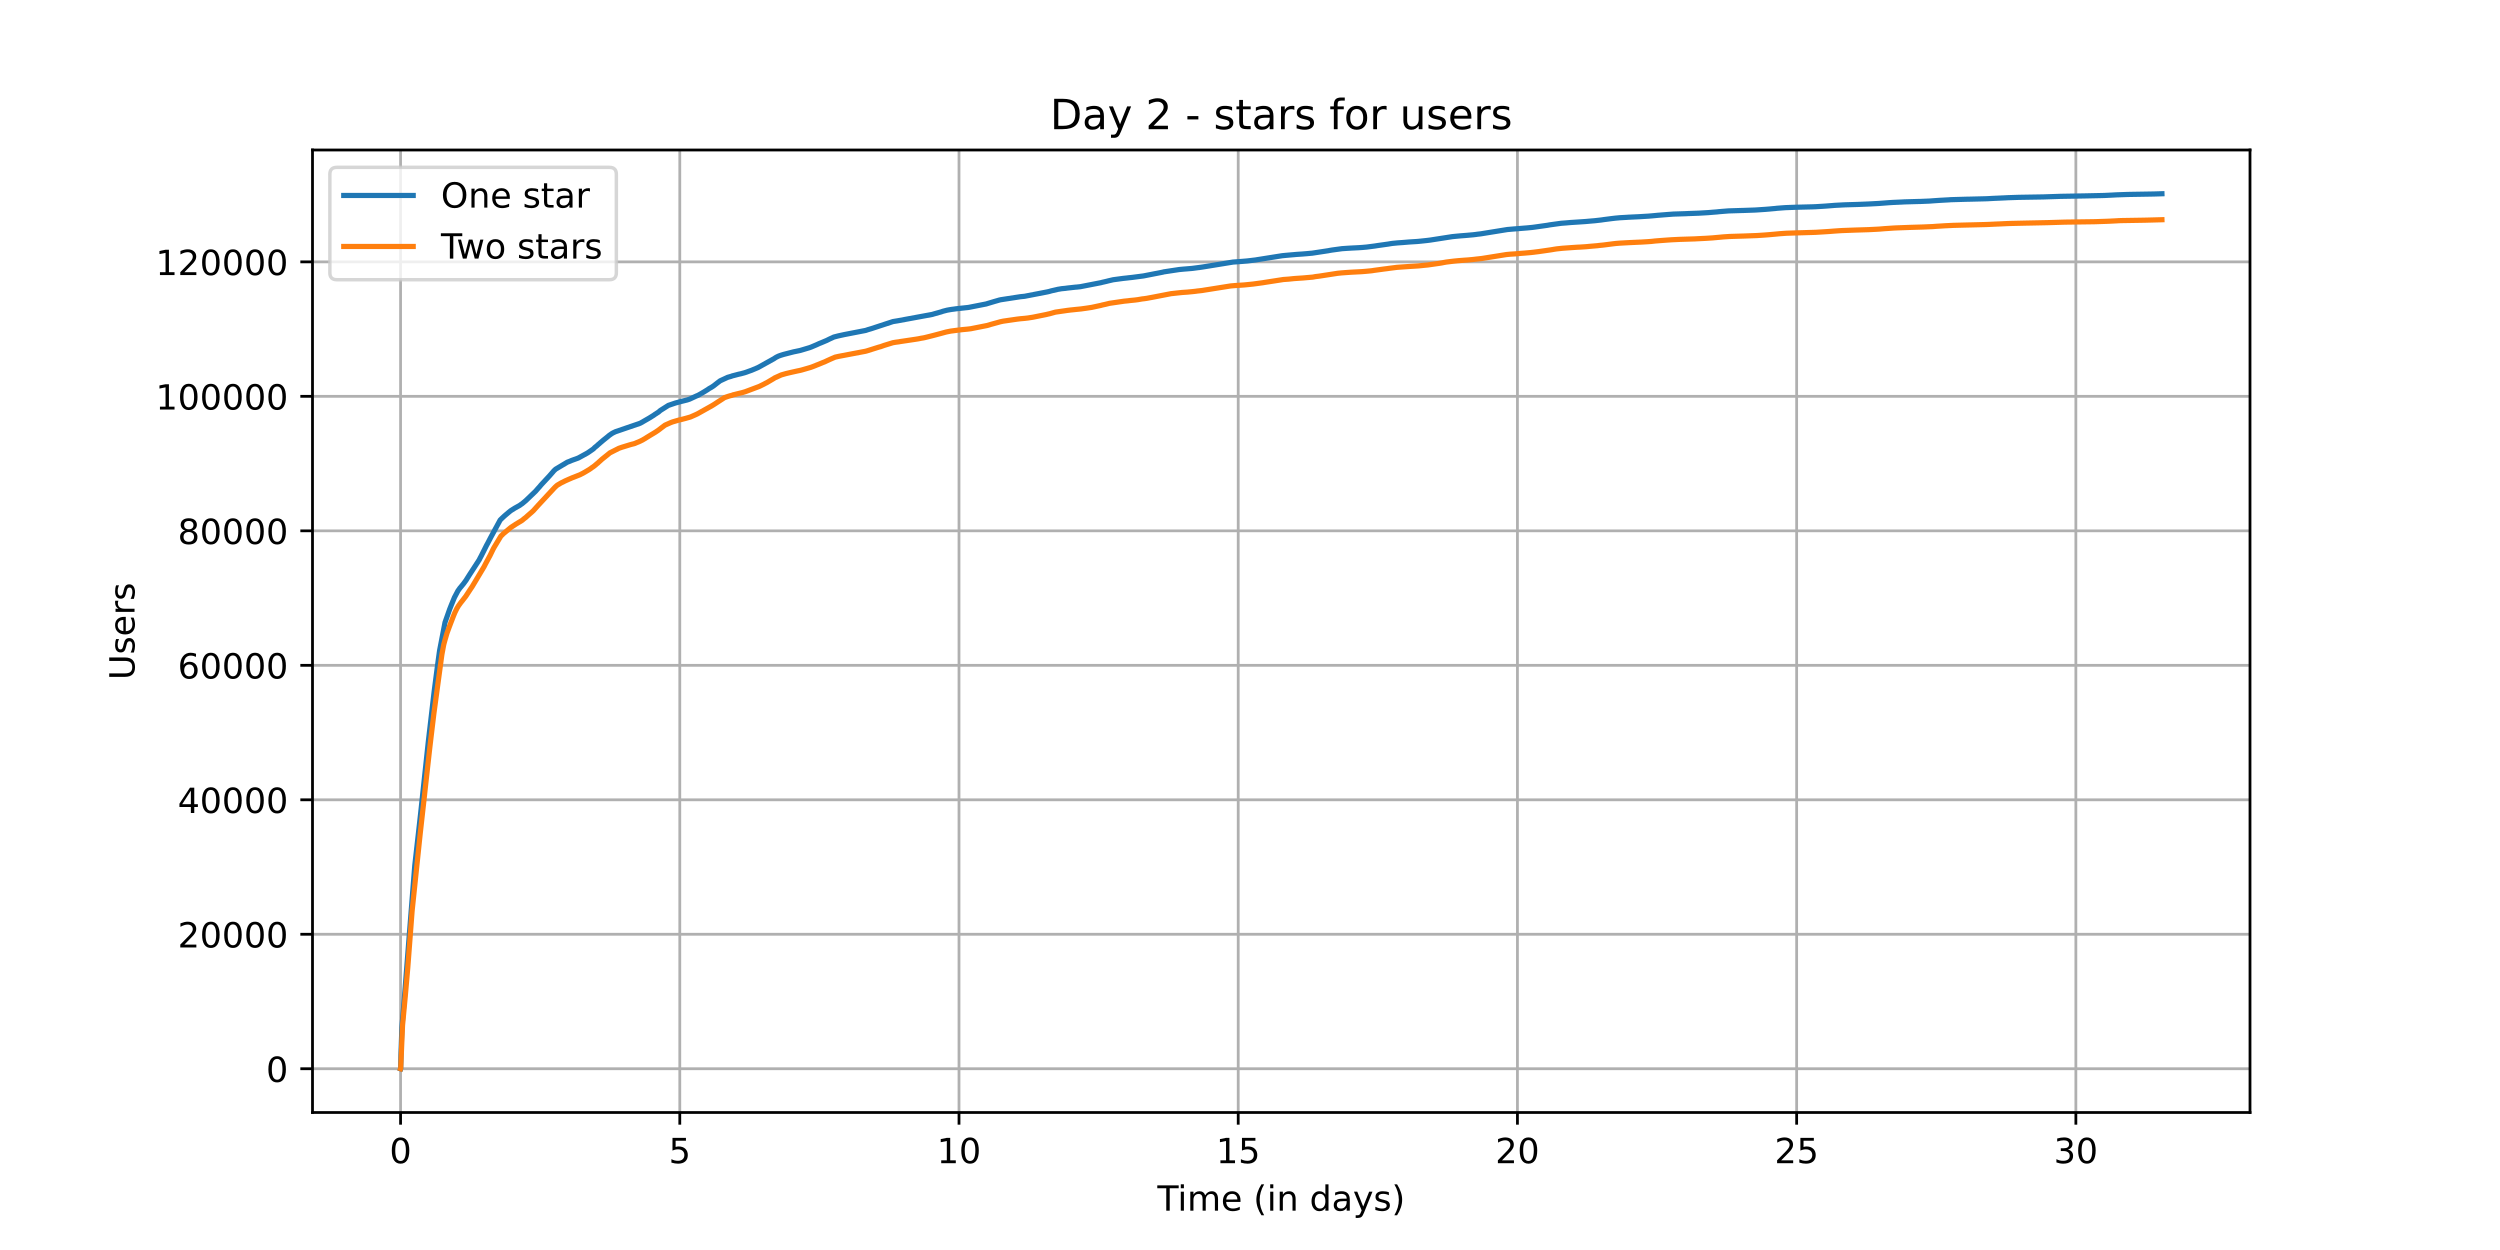 <?xml version="1.0" encoding="utf-8" standalone="no"?>
<!DOCTYPE svg PUBLIC "-//W3C//DTD SVG 1.1//EN"
  "http://www.w3.org/Graphics/SVG/1.1/DTD/svg11.dtd">
<!-- Created with matplotlib (https://matplotlib.org/) -->
<svg height="360pt" version="1.1" viewBox="0 0 720 360" width="720pt" xmlns="http://www.w3.org/2000/svg" xmlns:xlink="http://www.w3.org/1999/xlink">
 <defs>
  <style type="text/css">*{stroke-linecap:butt;stroke-linejoin:round;}</style>
 </defs>
 <g id="figure_1">
  <g id="patch_1">
   <path d="M 0 360 
L 720 360 
L 720 0 
L 0 0 
z
" style="fill:#ffffff;"/>
  </g>
  <g id="axes_1">
   <g id="patch_2">
    <path d="M 90 320.4 
L 648 320.4 
L 648 43.2 
L 90 43.2 
z
" style="fill:#ffffff;"/>
   </g>
   <g id="matplotlib.axis_1">
    <g id="xtick_1">
     <g id="line2d_1">
      <path clip-path="url(#p80d14de883)" d="M 115.364 320.4 
L 115.364 43.2 
" style="fill:none;stroke:#b0b0b0;stroke-linecap:square;stroke-width:0.8;"/>
     </g>
     <g id="line2d_2">
      <defs>
       <path d="M 0 0 
L 0 3.5 
" id="m024d000e7d" style="stroke:#000000;stroke-width:0.8;"/>
      </defs>
      <g>
       <use style="stroke:#000000;stroke-width:0.8;" x="115.364" xlink:href="#m024d000e7d" y="320.4"/>
      </g>
     </g>
     <g id="text_1">
      <!-- 0 -->
      <g transform="translate(112.182 334.998)scale(0.1 -0.1)">
       <defs>
        <path d="M 31.781 66.406 
Q 24.172 66.406 20.328 58.906 
Q 16.5 51.422 16.5 36.375 
Q 16.5 21.391 20.328 13.891 
Q 24.172 6.391 31.781 6.391 
Q 39.453 6.391 43.281 13.891 
Q 47.125 21.391 47.125 36.375 
Q 47.125 51.422 43.281 58.906 
Q 39.453 66.406 31.781 66.406 
z
M 31.781 74.219 
Q 44.047 74.219 50.516 64.516 
Q 56.984 54.828 56.984 36.375 
Q 56.984 17.969 50.516 8.266 
Q 44.047 -1.422 31.781 -1.422 
Q 19.531 -1.422 13.062 8.266 
Q 6.594 17.969 6.594 36.375 
Q 6.594 54.828 13.062 64.516 
Q 19.531 74.219 31.781 74.219 
z
" id="DejaVuSans-48"/>
       </defs>
       <use xlink:href="#DejaVuSans-48"/>
      </g>
     </g>
    </g>
    <g id="xtick_2">
     <g id="line2d_3">
      <path clip-path="url(#p80d14de883)" d="M 195.778 320.4 
L 195.778 43.2 
" style="fill:none;stroke:#b0b0b0;stroke-linecap:square;stroke-width:0.8;"/>
     </g>
     <g id="line2d_4">
      <g>
       <use style="stroke:#000000;stroke-width:0.8;" x="195.778" xlink:href="#m024d000e7d" y="320.4"/>
      </g>
     </g>
     <g id="text_2">
      <!-- 5 -->
      <g transform="translate(192.597 334.998)scale(0.1 -0.1)">
       <defs>
        <path d="M 10.797 72.906 
L 49.516 72.906 
L 49.516 64.594 
L 19.828 64.594 
L 19.828 46.734 
Q 21.969 47.469 24.109 47.828 
Q 26.266 48.188 28.422 48.188 
Q 40.625 48.188 47.75 41.5 
Q 54.891 34.812 54.891 23.391 
Q 54.891 11.625 47.562 5.094 
Q 40.234 -1.422 26.906 -1.422 
Q 22.312 -1.422 17.547 -0.641 
Q 12.797 0.141 7.719 1.703 
L 7.719 11.625 
Q 12.109 9.234 16.797 8.062 
Q 21.484 6.891 26.703 6.891 
Q 35.156 6.891 40.078 11.328 
Q 45.016 15.766 45.016 23.391 
Q 45.016 31 40.078 35.438 
Q 35.156 39.891 26.703 39.891 
Q 22.75 39.891 18.812 39.016 
Q 14.891 38.141 10.797 36.281 
z
" id="DejaVuSans-53"/>
       </defs>
       <use xlink:href="#DejaVuSans-53"/>
      </g>
     </g>
    </g>
    <g id="xtick_3">
     <g id="line2d_5">
      <path clip-path="url(#p80d14de883)" d="M 276.192 320.4 
L 276.192 43.2 
" style="fill:none;stroke:#b0b0b0;stroke-linecap:square;stroke-width:0.8;"/>
     </g>
     <g id="line2d_6">
      <g>
       <use style="stroke:#000000;stroke-width:0.8;" x="276.192" xlink:href="#m024d000e7d" y="320.4"/>
      </g>
     </g>
     <g id="text_3">
      <!-- 10 -->
      <g transform="translate(269.83 334.998)scale(0.1 -0.1)">
       <defs>
        <path d="M 12.406 8.297 
L 28.516 8.297 
L 28.516 63.922 
L 10.984 60.406 
L 10.984 69.391 
L 28.422 72.906 
L 38.281 72.906 
L 38.281 8.297 
L 54.391 8.297 
L 54.391 0 
L 12.406 0 
z
" id="DejaVuSans-49"/>
       </defs>
       <use xlink:href="#DejaVuSans-49"/>
       <use x="63.623" xlink:href="#DejaVuSans-48"/>
      </g>
     </g>
    </g>
    <g id="xtick_4">
     <g id="line2d_7">
      <path clip-path="url(#p80d14de883)" d="M 356.606 320.4 
L 356.606 43.2 
" style="fill:none;stroke:#b0b0b0;stroke-linecap:square;stroke-width:0.8;"/>
     </g>
     <g id="line2d_8">
      <g>
       <use style="stroke:#000000;stroke-width:0.8;" x="356.606" xlink:href="#m024d000e7d" y="320.4"/>
      </g>
     </g>
     <g id="text_4">
      <!-- 15 -->
      <g transform="translate(350.244 334.998)scale(0.1 -0.1)">
       <use xlink:href="#DejaVuSans-49"/>
       <use x="63.623" xlink:href="#DejaVuSans-53"/>
      </g>
     </g>
    </g>
    <g id="xtick_5">
     <g id="line2d_9">
      <path clip-path="url(#p80d14de883)" d="M 437.021 320.4 
L 437.021 43.2 
" style="fill:none;stroke:#b0b0b0;stroke-linecap:square;stroke-width:0.8;"/>
     </g>
     <g id="line2d_10">
      <g>
       <use style="stroke:#000000;stroke-width:0.8;" x="437.021" xlink:href="#m024d000e7d" y="320.4"/>
      </g>
     </g>
     <g id="text_5">
      <!-- 20 -->
      <g transform="translate(430.658 334.998)scale(0.1 -0.1)">
       <defs>
        <path d="M 19.188 8.297 
L 53.609 8.297 
L 53.609 0 
L 7.328 0 
L 7.328 8.297 
Q 12.938 14.109 22.625 23.891 
Q 32.328 33.688 34.812 36.531 
Q 39.547 41.844 41.422 45.531 
Q 43.312 49.219 43.312 52.781 
Q 43.312 58.594 39.234 62.25 
Q 35.156 65.922 28.609 65.922 
Q 23.969 65.922 18.812 64.312 
Q 13.672 62.703 7.812 59.422 
L 7.812 69.391 
Q 13.766 71.781 18.938 73 
Q 24.125 74.219 28.422 74.219 
Q 39.75 74.219 46.484 68.547 
Q 53.219 62.891 53.219 53.422 
Q 53.219 48.922 51.531 44.891 
Q 49.859 40.875 45.406 35.406 
Q 44.188 33.984 37.641 27.219 
Q 31.109 20.453 19.188 8.297 
z
" id="DejaVuSans-50"/>
       </defs>
       <use xlink:href="#DejaVuSans-50"/>
       <use x="63.623" xlink:href="#DejaVuSans-48"/>
      </g>
     </g>
    </g>
    <g id="xtick_6">
     <g id="line2d_11">
      <path clip-path="url(#p80d14de883)" d="M 517.435 320.4 
L 517.435 43.2 
" style="fill:none;stroke:#b0b0b0;stroke-linecap:square;stroke-width:0.8;"/>
     </g>
     <g id="line2d_12">
      <g>
       <use style="stroke:#000000;stroke-width:0.8;" x="517.435" xlink:href="#m024d000e7d" y="320.4"/>
      </g>
     </g>
     <g id="text_6">
      <!-- 25 -->
      <g transform="translate(511.072 334.998)scale(0.1 -0.1)">
       <use xlink:href="#DejaVuSans-50"/>
       <use x="63.623" xlink:href="#DejaVuSans-53"/>
      </g>
     </g>
    </g>
    <g id="xtick_7">
     <g id="line2d_13">
      <path clip-path="url(#p80d14de883)" d="M 597.849 320.4 
L 597.849 43.2 
" style="fill:none;stroke:#b0b0b0;stroke-linecap:square;stroke-width:0.8;"/>
     </g>
     <g id="line2d_14">
      <g>
       <use style="stroke:#000000;stroke-width:0.8;" x="597.849" xlink:href="#m024d000e7d" y="320.4"/>
      </g>
     </g>
     <g id="text_7">
      <!-- 30 -->
      <g transform="translate(591.487 334.998)scale(0.1 -0.1)">
       <defs>
        <path d="M 40.578 39.312 
Q 47.656 37.797 51.625 33 
Q 55.609 28.219 55.609 21.188 
Q 55.609 10.406 48.188 4.484 
Q 40.766 -1.422 27.094 -1.422 
Q 22.516 -1.422 17.656 -0.516 
Q 12.797 0.391 7.625 2.203 
L 7.625 11.719 
Q 11.719 9.328 16.594 8.109 
Q 21.484 6.891 26.812 6.891 
Q 36.078 6.891 40.938 10.547 
Q 45.797 14.203 45.797 21.188 
Q 45.797 27.641 41.281 31.266 
Q 36.766 34.906 28.719 34.906 
L 20.219 34.906 
L 20.219 43.016 
L 29.109 43.016 
Q 36.375 43.016 40.234 45.922 
Q 44.094 48.828 44.094 54.297 
Q 44.094 59.906 40.109 62.906 
Q 36.141 65.922 28.719 65.922 
Q 24.656 65.922 20.016 65.031 
Q 15.375 64.156 9.812 62.312 
L 9.812 71.094 
Q 15.438 72.656 20.344 73.438 
Q 25.25 74.219 29.594 74.219 
Q 40.828 74.219 47.359 69.109 
Q 53.906 64.016 53.906 55.328 
Q 53.906 49.266 50.438 45.094 
Q 46.969 40.922 40.578 39.312 
z
" id="DejaVuSans-51"/>
       </defs>
       <use xlink:href="#DejaVuSans-51"/>
       <use x="63.623" xlink:href="#DejaVuSans-48"/>
      </g>
     </g>
    </g>
    <g id="text_8">
     <!-- Time (in days) -->
     <g transform="translate(333.327 348.677)scale(0.1 -0.1)">
      <defs>
       <path d="M -0.297 72.906 
L 61.375 72.906 
L 61.375 64.594 
L 35.5 64.594 
L 35.5 0 
L 25.594 0 
L 25.594 64.594 
L -0.297 64.594 
z
" id="DejaVuSans-84"/>
       <path d="M 9.422 54.688 
L 18.406 54.688 
L 18.406 0 
L 9.422 0 
z
M 9.422 75.984 
L 18.406 75.984 
L 18.406 64.594 
L 9.422 64.594 
z
" id="DejaVuSans-105"/>
       <path d="M 52 44.188 
Q 55.375 50.25 60.062 53.125 
Q 64.75 56 71.094 56 
Q 79.641 56 84.281 50.016 
Q 88.922 44.047 88.922 33.016 
L 88.922 0 
L 79.891 0 
L 79.891 32.719 
Q 79.891 40.578 77.094 44.375 
Q 74.312 48.188 68.609 48.188 
Q 61.625 48.188 57.562 43.547 
Q 53.516 38.922 53.516 30.906 
L 53.516 0 
L 44.484 0 
L 44.484 32.719 
Q 44.484 40.625 41.703 44.406 
Q 38.922 48.188 33.109 48.188 
Q 26.219 48.188 22.156 43.531 
Q 18.109 38.875 18.109 30.906 
L 18.109 0 
L 9.078 0 
L 9.078 54.688 
L 18.109 54.688 
L 18.109 46.188 
Q 21.188 51.219 25.484 53.609 
Q 29.781 56 35.688 56 
Q 41.656 56 45.828 52.969 
Q 50 49.953 52 44.188 
z
" id="DejaVuSans-109"/>
       <path d="M 56.203 29.594 
L 56.203 25.203 
L 14.891 25.203 
Q 15.484 15.922 20.484 11.062 
Q 25.484 6.203 34.422 6.203 
Q 39.594 6.203 44.453 7.469 
Q 49.312 8.734 54.109 11.281 
L 54.109 2.781 
Q 49.266 0.734 44.188 -0.344 
Q 39.109 -1.422 33.891 -1.422 
Q 20.797 -1.422 13.156 6.188 
Q 5.516 13.812 5.516 26.812 
Q 5.516 40.234 12.766 48.109 
Q 20.016 56 32.328 56 
Q 43.359 56 49.781 48.891 
Q 56.203 41.797 56.203 29.594 
z
M 47.219 32.234 
Q 47.125 39.594 43.094 43.984 
Q 39.062 48.391 32.422 48.391 
Q 24.906 48.391 20.391 44.141 
Q 15.875 39.891 15.188 32.172 
z
" id="DejaVuSans-101"/>
       <path id="DejaVuSans-32"/>
       <path d="M 31 75.875 
Q 24.469 64.656 21.281 53.656 
Q 18.109 42.672 18.109 31.391 
Q 18.109 20.125 21.312 9.062 
Q 24.516 -2 31 -13.188 
L 23.188 -13.188 
Q 15.875 -1.703 12.234 9.375 
Q 8.594 20.453 8.594 31.391 
Q 8.594 42.281 12.203 53.312 
Q 15.828 64.359 23.188 75.875 
z
" id="DejaVuSans-40"/>
       <path d="M 54.891 33.016 
L 54.891 0 
L 45.906 0 
L 45.906 32.719 
Q 45.906 40.484 42.875 44.328 
Q 39.844 48.188 33.797 48.188 
Q 26.516 48.188 22.312 43.547 
Q 18.109 38.922 18.109 30.906 
L 18.109 0 
L 9.078 0 
L 9.078 54.688 
L 18.109 54.688 
L 18.109 46.188 
Q 21.344 51.125 25.703 53.562 
Q 30.078 56 35.797 56 
Q 45.219 56 50.047 50.172 
Q 54.891 44.344 54.891 33.016 
z
" id="DejaVuSans-110"/>
       <path d="M 45.406 46.391 
L 45.406 75.984 
L 54.391 75.984 
L 54.391 0 
L 45.406 0 
L 45.406 8.203 
Q 42.578 3.328 38.25 0.953 
Q 33.938 -1.422 27.875 -1.422 
Q 17.969 -1.422 11.734 6.484 
Q 5.516 14.406 5.516 27.297 
Q 5.516 40.188 11.734 48.094 
Q 17.969 56 27.875 56 
Q 33.938 56 38.25 53.625 
Q 42.578 51.266 45.406 46.391 
z
M 14.797 27.297 
Q 14.797 17.391 18.875 11.75 
Q 22.953 6.109 30.078 6.109 
Q 37.203 6.109 41.297 11.75 
Q 45.406 17.391 45.406 27.297 
Q 45.406 37.203 41.297 42.844 
Q 37.203 48.484 30.078 48.484 
Q 22.953 48.484 18.875 42.844 
Q 14.797 37.203 14.797 27.297 
z
" id="DejaVuSans-100"/>
       <path d="M 34.281 27.484 
Q 23.391 27.484 19.188 25 
Q 14.984 22.516 14.984 16.5 
Q 14.984 11.719 18.141 8.906 
Q 21.297 6.109 26.703 6.109 
Q 34.188 6.109 38.703 11.406 
Q 43.219 16.703 43.219 25.484 
L 43.219 27.484 
z
M 52.203 31.203 
L 52.203 0 
L 43.219 0 
L 43.219 8.297 
Q 40.141 3.328 35.547 0.953 
Q 30.953 -1.422 24.312 -1.422 
Q 15.922 -1.422 10.953 3.297 
Q 6 8.016 6 15.922 
Q 6 25.141 12.172 29.828 
Q 18.359 34.516 30.609 34.516 
L 43.219 34.516 
L 43.219 35.406 
Q 43.219 41.609 39.141 45 
Q 35.062 48.391 27.688 48.391 
Q 23 48.391 18.547 47.266 
Q 14.109 46.141 10.016 43.891 
L 10.016 52.203 
Q 14.938 54.109 19.578 55.047 
Q 24.219 56 28.609 56 
Q 40.484 56 46.344 49.844 
Q 52.203 43.703 52.203 31.203 
z
" id="DejaVuSans-97"/>
       <path d="M 32.172 -5.078 
Q 28.375 -14.844 24.75 -17.812 
Q 21.141 -20.797 15.094 -20.797 
L 7.906 -20.797 
L 7.906 -13.281 
L 13.188 -13.281 
Q 16.891 -13.281 18.938 -11.516 
Q 21 -9.766 23.484 -3.219 
L 25.094 0.875 
L 2.984 54.688 
L 12.5 54.688 
L 29.594 11.922 
L 46.688 54.688 
L 56.203 54.688 
z
" id="DejaVuSans-121"/>
       <path d="M 44.281 53.078 
L 44.281 44.578 
Q 40.484 46.531 36.375 47.5 
Q 32.281 48.484 27.875 48.484 
Q 21.188 48.484 17.844 46.438 
Q 14.5 44.391 14.5 40.281 
Q 14.5 37.156 16.891 35.375 
Q 19.281 33.594 26.516 31.984 
L 29.594 31.297 
Q 39.156 29.25 43.188 25.516 
Q 47.219 21.781 47.219 15.094 
Q 47.219 7.469 41.188 3.016 
Q 35.156 -1.422 24.609 -1.422 
Q 20.219 -1.422 15.453 -0.562 
Q 10.688 0.297 5.422 2 
L 5.422 11.281 
Q 10.406 8.688 15.234 7.391 
Q 20.062 6.109 24.812 6.109 
Q 31.156 6.109 34.562 8.281 
Q 37.984 10.453 37.984 14.406 
Q 37.984 18.062 35.516 20.016 
Q 33.062 21.969 24.703 23.781 
L 21.578 24.516 
Q 13.234 26.266 9.516 29.906 
Q 5.812 33.547 5.812 39.891 
Q 5.812 47.609 11.281 51.797 
Q 16.75 56 26.812 56 
Q 31.781 56 36.172 55.266 
Q 40.578 54.547 44.281 53.078 
z
" id="DejaVuSans-115"/>
       <path d="M 8.016 75.875 
L 15.828 75.875 
Q 23.141 64.359 26.781 53.312 
Q 30.422 42.281 30.422 31.391 
Q 30.422 20.453 26.781 9.375 
Q 23.141 -1.703 15.828 -13.188 
L 8.016 -13.188 
Q 14.5 -2 17.703 9.062 
Q 20.906 20.125 20.906 31.391 
Q 20.906 42.672 17.703 53.656 
Q 14.5 64.656 8.016 75.875 
z
" id="DejaVuSans-41"/>
      </defs>
      <use xlink:href="#DejaVuSans-84"/>
      <use x="57.959" xlink:href="#DejaVuSans-105"/>
      <use x="85.742" xlink:href="#DejaVuSans-109"/>
      <use x="183.154" xlink:href="#DejaVuSans-101"/>
      <use x="244.678" xlink:href="#DejaVuSans-32"/>
      <use x="276.465" xlink:href="#DejaVuSans-40"/>
      <use x="315.479" xlink:href="#DejaVuSans-105"/>
      <use x="343.262" xlink:href="#DejaVuSans-110"/>
      <use x="406.641" xlink:href="#DejaVuSans-32"/>
      <use x="438.428" xlink:href="#DejaVuSans-100"/>
      <use x="501.904" xlink:href="#DejaVuSans-97"/>
      <use x="563.184" xlink:href="#DejaVuSans-121"/>
      <use x="622.363" xlink:href="#DejaVuSans-115"/>
      <use x="674.463" xlink:href="#DejaVuSans-41"/>
     </g>
    </g>
   </g>
   <g id="matplotlib.axis_2">
    <g id="ytick_1">
     <g id="line2d_15">
      <path clip-path="url(#p80d14de883)" d="M 90 307.8 
L 648 307.8 
" style="fill:none;stroke:#b0b0b0;stroke-linecap:square;stroke-width:0.8;"/>
     </g>
     <g id="line2d_16">
      <defs>
       <path d="M 0 0 
L -3.5 0 
" id="m6a444d8fdb" style="stroke:#000000;stroke-width:0.8;"/>
      </defs>
      <g>
       <use style="stroke:#000000;stroke-width:0.8;" x="90" xlink:href="#m6a444d8fdb" y="307.8"/>
      </g>
     </g>
     <g id="text_9">
      <!-- 0 -->
      <g transform="translate(76.638 311.599)scale(0.1 -0.1)">
       <use xlink:href="#DejaVuSans-48"/>
      </g>
     </g>
    </g>
    <g id="ytick_2">
     <g id="line2d_17">
      <path clip-path="url(#p80d14de883)" d="M 90 269.07 
L 648 269.07 
" style="fill:none;stroke:#b0b0b0;stroke-linecap:square;stroke-width:0.8;"/>
     </g>
     <g id="line2d_18">
      <g>
       <use style="stroke:#000000;stroke-width:0.8;" x="90" xlink:href="#m6a444d8fdb" y="269.07"/>
      </g>
     </g>
     <g id="text_10">
      <!-- 20000 -->
      <g transform="translate(51.188 272.869)scale(0.1 -0.1)">
       <use xlink:href="#DejaVuSans-50"/>
       <use x="63.623" xlink:href="#DejaVuSans-48"/>
       <use x="127.246" xlink:href="#DejaVuSans-48"/>
       <use x="190.869" xlink:href="#DejaVuSans-48"/>
       <use x="254.492" xlink:href="#DejaVuSans-48"/>
      </g>
     </g>
    </g>
    <g id="ytick_3">
     <g id="line2d_19">
      <path clip-path="url(#p80d14de883)" d="M 90 230.34 
L 648 230.34 
" style="fill:none;stroke:#b0b0b0;stroke-linecap:square;stroke-width:0.8;"/>
     </g>
     <g id="line2d_20">
      <g>
       <use style="stroke:#000000;stroke-width:0.8;" x="90" xlink:href="#m6a444d8fdb" y="230.34"/>
      </g>
     </g>
     <g id="text_11">
      <!-- 40000 -->
      <g transform="translate(51.188 234.139)scale(0.1 -0.1)">
       <defs>
        <path d="M 37.797 64.312 
L 12.891 25.391 
L 37.797 25.391 
z
M 35.203 72.906 
L 47.609 72.906 
L 47.609 25.391 
L 58.016 25.391 
L 58.016 17.188 
L 47.609 17.188 
L 47.609 0 
L 37.797 0 
L 37.797 17.188 
L 4.891 17.188 
L 4.891 26.703 
z
" id="DejaVuSans-52"/>
       </defs>
       <use xlink:href="#DejaVuSans-52"/>
       <use x="63.623" xlink:href="#DejaVuSans-48"/>
       <use x="127.246" xlink:href="#DejaVuSans-48"/>
       <use x="190.869" xlink:href="#DejaVuSans-48"/>
       <use x="254.492" xlink:href="#DejaVuSans-48"/>
      </g>
     </g>
    </g>
    <g id="ytick_4">
     <g id="line2d_21">
      <path clip-path="url(#p80d14de883)" d="M 90 191.61 
L 648 191.61 
" style="fill:none;stroke:#b0b0b0;stroke-linecap:square;stroke-width:0.8;"/>
     </g>
     <g id="line2d_22">
      <g>
       <use style="stroke:#000000;stroke-width:0.8;" x="90" xlink:href="#m6a444d8fdb" y="191.61"/>
      </g>
     </g>
     <g id="text_12">
      <!-- 60000 -->
      <g transform="translate(51.188 195.41)scale(0.1 -0.1)">
       <defs>
        <path d="M 33.016 40.375 
Q 26.375 40.375 22.484 35.828 
Q 18.609 31.297 18.609 23.391 
Q 18.609 15.531 22.484 10.953 
Q 26.375 6.391 33.016 6.391 
Q 39.656 6.391 43.531 10.953 
Q 47.406 15.531 47.406 23.391 
Q 47.406 31.297 43.531 35.828 
Q 39.656 40.375 33.016 40.375 
z
M 52.594 71.297 
L 52.594 62.312 
Q 48.875 64.062 45.094 64.984 
Q 41.312 65.922 37.594 65.922 
Q 27.828 65.922 22.672 59.328 
Q 17.531 52.734 16.797 39.406 
Q 19.672 43.656 24.016 45.922 
Q 28.375 48.188 33.594 48.188 
Q 44.578 48.188 50.953 41.516 
Q 57.328 34.859 57.328 23.391 
Q 57.328 12.156 50.688 5.359 
Q 44.047 -1.422 33.016 -1.422 
Q 20.359 -1.422 13.672 8.266 
Q 6.984 17.969 6.984 36.375 
Q 6.984 53.656 15.188 63.938 
Q 23.391 74.219 37.203 74.219 
Q 40.922 74.219 44.703 73.484 
Q 48.484 72.75 52.594 71.297 
z
" id="DejaVuSans-54"/>
       </defs>
       <use xlink:href="#DejaVuSans-54"/>
       <use x="63.623" xlink:href="#DejaVuSans-48"/>
       <use x="127.246" xlink:href="#DejaVuSans-48"/>
       <use x="190.869" xlink:href="#DejaVuSans-48"/>
       <use x="254.492" xlink:href="#DejaVuSans-48"/>
      </g>
     </g>
    </g>
    <g id="ytick_5">
     <g id="line2d_23">
      <path clip-path="url(#p80d14de883)" d="M 90 152.88 
L 648 152.88 
" style="fill:none;stroke:#b0b0b0;stroke-linecap:square;stroke-width:0.8;"/>
     </g>
     <g id="line2d_24">
      <g>
       <use style="stroke:#000000;stroke-width:0.8;" x="90" xlink:href="#m6a444d8fdb" y="152.88"/>
      </g>
     </g>
     <g id="text_13">
      <!-- 80000 -->
      <g transform="translate(51.188 156.68)scale(0.1 -0.1)">
       <defs>
        <path d="M 31.781 34.625 
Q 24.75 34.625 20.719 30.859 
Q 16.703 27.094 16.703 20.516 
Q 16.703 13.922 20.719 10.156 
Q 24.75 6.391 31.781 6.391 
Q 38.812 6.391 42.859 10.172 
Q 46.922 13.969 46.922 20.516 
Q 46.922 27.094 42.891 30.859 
Q 38.875 34.625 31.781 34.625 
z
M 21.922 38.812 
Q 15.578 40.375 12.031 44.719 
Q 8.5 49.078 8.5 55.328 
Q 8.5 64.062 14.719 69.141 
Q 20.953 74.219 31.781 74.219 
Q 42.672 74.219 48.875 69.141 
Q 55.078 64.062 55.078 55.328 
Q 55.078 49.078 51.531 44.719 
Q 48 40.375 41.703 38.812 
Q 48.828 37.156 52.797 32.312 
Q 56.781 27.484 56.781 20.516 
Q 56.781 9.906 50.312 4.234 
Q 43.844 -1.422 31.781 -1.422 
Q 19.734 -1.422 13.25 4.234 
Q 6.781 9.906 6.781 20.516 
Q 6.781 27.484 10.781 32.312 
Q 14.797 37.156 21.922 38.812 
z
M 18.312 54.391 
Q 18.312 48.734 21.844 45.562 
Q 25.391 42.391 31.781 42.391 
Q 38.141 42.391 41.719 45.562 
Q 45.312 48.734 45.312 54.391 
Q 45.312 60.062 41.719 63.234 
Q 38.141 66.406 31.781 66.406 
Q 25.391 66.406 21.844 63.234 
Q 18.312 60.062 18.312 54.391 
z
" id="DejaVuSans-56"/>
       </defs>
       <use xlink:href="#DejaVuSans-56"/>
       <use x="63.623" xlink:href="#DejaVuSans-48"/>
       <use x="127.246" xlink:href="#DejaVuSans-48"/>
       <use x="190.869" xlink:href="#DejaVuSans-48"/>
       <use x="254.492" xlink:href="#DejaVuSans-48"/>
      </g>
     </g>
    </g>
    <g id="ytick_6">
     <g id="line2d_25">
      <path clip-path="url(#p80d14de883)" d="M 90 114.15 
L 648 114.15 
" style="fill:none;stroke:#b0b0b0;stroke-linecap:square;stroke-width:0.8;"/>
     </g>
     <g id="line2d_26">
      <g>
       <use style="stroke:#000000;stroke-width:0.8;" x="90" xlink:href="#m6a444d8fdb" y="114.15"/>
      </g>
     </g>
     <g id="text_14">
      <!-- 100000 -->
      <g transform="translate(44.825 117.95)scale(0.1 -0.1)">
       <use xlink:href="#DejaVuSans-49"/>
       <use x="63.623" xlink:href="#DejaVuSans-48"/>
       <use x="127.246" xlink:href="#DejaVuSans-48"/>
       <use x="190.869" xlink:href="#DejaVuSans-48"/>
       <use x="254.492" xlink:href="#DejaVuSans-48"/>
       <use x="318.115" xlink:href="#DejaVuSans-48"/>
      </g>
     </g>
    </g>
    <g id="ytick_7">
     <g id="line2d_27">
      <path clip-path="url(#p80d14de883)" d="M 90 75.421 
L 648 75.421 
" style="fill:none;stroke:#b0b0b0;stroke-linecap:square;stroke-width:0.8;"/>
     </g>
     <g id="line2d_28">
      <g>
       <use style="stroke:#000000;stroke-width:0.8;" x="90" xlink:href="#m6a444d8fdb" y="75.421"/>
      </g>
     </g>
     <g id="text_15">
      <!-- 120000 -->
      <g transform="translate(44.825 79.22)scale(0.1 -0.1)">
       <use xlink:href="#DejaVuSans-49"/>
       <use x="63.623" xlink:href="#DejaVuSans-50"/>
       <use x="127.246" xlink:href="#DejaVuSans-48"/>
       <use x="190.869" xlink:href="#DejaVuSans-48"/>
       <use x="254.492" xlink:href="#DejaVuSans-48"/>
       <use x="318.115" xlink:href="#DejaVuSans-48"/>
      </g>
     </g>
    </g>
    <g id="text_16">
     <!-- Users -->
     <g transform="translate(38.745 195.801)rotate(-90)scale(0.1 -0.1)">
      <defs>
       <path d="M 8.688 72.906 
L 18.609 72.906 
L 18.609 28.609 
Q 18.609 16.891 22.844 11.734 
Q 27.094 6.594 36.625 6.594 
Q 46.094 6.594 50.344 11.734 
Q 54.594 16.891 54.594 28.609 
L 54.594 72.906 
L 64.5 72.906 
L 64.5 27.391 
Q 64.5 13.141 57.438 5.859 
Q 50.391 -1.422 36.625 -1.422 
Q 22.797 -1.422 15.734 5.859 
Q 8.688 13.141 8.688 27.391 
z
" id="DejaVuSans-85"/>
       <path d="M 41.109 46.297 
Q 39.594 47.172 37.812 47.578 
Q 36.031 48 33.891 48 
Q 26.266 48 22.188 43.047 
Q 18.109 38.094 18.109 28.812 
L 18.109 0 
L 9.078 0 
L 9.078 54.688 
L 18.109 54.688 
L 18.109 46.188 
Q 20.953 51.172 25.484 53.578 
Q 30.031 56 36.531 56 
Q 37.453 56 38.578 55.875 
Q 39.703 55.766 41.062 55.516 
z
" id="DejaVuSans-114"/>
      </defs>
      <use xlink:href="#DejaVuSans-85"/>
      <use x="73.193" xlink:href="#DejaVuSans-115"/>
      <use x="125.293" xlink:href="#DejaVuSans-101"/>
      <use x="186.816" xlink:href="#DejaVuSans-114"/>
      <use x="227.93" xlink:href="#DejaVuSans-115"/>
     </g>
    </g>
   </g>
   <g id="line2d_29">
    <path clip-path="url(#p80d14de883)" d="M 115.364 307.8 
L 115.388 307.695 
L 115.471 303.7 
L 115.747 295.885 
L 116.44 287.693 
L 117.88 269.254 
L 119.461 249.223 
L 120.878 236.69 
L 121.133 234.378 
L 121.582 230.195 
L 123.247 214.618 
L 123.372 213.464 
L 125.029 199.228 
L 125.572 195.015 
L 125.913 192.427 
L 126.156 190.578 
L 126.591 187.433 
L 128.167 179.248 
L 129.526 175.396 
L 129.681 175.015 
L 129.947 174.339 
L 130.876 172.073 
L 131.938 170.069 
L 132.06 169.933 
L 132.444 169.377 
L 132.647 169.147 
L 132.979 168.744 
L 133.522 168.08 
L 134.256 167.073 
L 134.433 166.779 
L 134.643 166.442 
L 135.339 165.344 
L 135.516 165.074 
L 137.995 161.262 
L 138.257 160.741 
L 138.677 159.954 
L 138.787 159.722 
L 139.008 159.288 
L 140.165 156.98 
L 140.39 156.589 
L 141.272 154.89 
L 141.318 154.798 
L 144.047 149.776 
L 144.606 149.224 
L 145.248 148.626 
L 145.373 148.517 
L 145.804 148.148 
L 146.534 147.534 
L 147.042 147.113 
L 148.226 146.362 
L 149.61 145.591 
L 149.776 145.481 
L 150.025 145.293 
L 150.39 145.051 
L 150.843 144.672 
L 151.473 144.143 
L 151.627 143.994 
L 154.248 141.478 
L 154.736 140.921 
L 154.913 140.711 
L 155.167 140.436 
L 155.4 140.181 
L 155.793 139.703 
L 156.186 139.273 
L 158.247 137.055 
L 158.468 136.802 
L 158.843 136.376 
L 158.843 136.376 
L 158.976 136.219 
L 158.976 136.219 
L 159.22 135.95 
L 159.497 135.609 
L 159.796 135.338 
L 159.995 135.138 
L 163.375 133.117 
L 164.166 132.816 
L 164.45 132.685 
L 164.719 132.574 
L 166.483 131.935 
L 166.704 131.825 
L 168.937 130.599 
L 169.247 130.419 
L 169.656 130.144 
L 170.696 129.422 
L 170.929 129.249 
L 171.283 128.879 
L 171.71 128.543 
L 171.969 128.329 
L 172.368 127.952 
L 172.516 127.845 
L 172.859 127.534 
L 173.5 126.993 
L 173.676 126.84 
L 174.008 126.573 
L 174.329 126.317 
L 175.003 125.777 
L 175.423 125.417 
L 176.21 124.867 
L 176.564 124.666 
L 177.107 124.404 
L 177.273 124.327 
L 184.175 121.966 
L 184.507 121.825 
L 186.677 120.576 
L 186.942 120.423 
L 188.27 119.598 
L 188.558 119.383 
L 188.956 119.131 
L 189.377 118.85 
L 189.632 118.695 
L 190.152 118.238 
L 190.384 118.087 
L 192.531 116.732 
L 192.897 116.623 
L 193.185 116.519 
L 193.86 116.29 
L 194.535 116.062 
L 195.896 115.698 
L 196.294 115.589 
L 197.479 115.295 
L 197.91 115.185 
L 198.608 114.952 
L 200.511 114.067 
L 200.965 113.883 
L 201.275 113.717 
L 201.74 113.459 
L 202.881 112.787 
L 203.29 112.53 
L 203.811 112.212 
L 203.999 112.073 
L 204.298 111.875 
L 204.862 111.559 
L 205.493 111.149 
L 205.992 110.76 
L 206.59 110.287 
L 207.154 109.863 
L 207.398 109.675 
L 209.568 108.67 
L 210.542 108.393 
L 210.94 108.242 
L 211.394 108.132 
L 212.733 107.776 
L 213.276 107.665 
L 214.463 107.344 
L 215.107 107.129 
L 215.394 107.018 
L 216.136 106.751 
L 216.446 106.643 
L 218.007 105.984 
L 218.339 105.839 
L 222.912 103.298 
L 223.321 103.023 
L 223.576 102.87 
L 224.207 102.559 
L 224.506 102.45 
L 224.882 102.317 
L 225.724 102.059 
L 225.957 101.999 
L 227.296 101.654 
L 228.569 101.327 
L 229.111 101.219 
L 229.931 101.044 
L 230.451 100.934 
L 230.982 100.777 
L 233.173 100.121 
L 233.716 99.913 
L 235.245 99.261 
L 235.599 99.094 
L 235.997 98.914 
L 236.429 98.748 
L 238.101 98.043 
L 238.787 97.698 
L 239.13 97.535 
L 239.352 97.439 
L 239.751 97.258 
L 240.127 97.074 
L 241.422 96.739 
L 241.91 96.633 
L 242.186 96.571 
L 242.685 96.464 
L 243.094 96.372 
L 249.323 95.161 
L 249.976 94.94 
L 250.907 94.667 
L 257.165 92.615 
L 257.819 92.504 
L 258.428 92.409 
L 268.525 90.547 
L 268.88 90.432 
L 270.684 89.923 
L 271.072 89.818 
L 271.271 89.745 
L 271.581 89.636 
L 272.777 89.33 
L 273.386 89.22 
L 274.028 89.112 
L 274.881 89.003 
L 275.224 88.947 
L 276.198 88.837 
L 277.847 88.658 
L 278.887 88.548 
L 284.046 87.535 
L 284.246 87.466 
L 286.404 86.821 
L 287.4 86.536 
L 287.732 86.435 
L 288.208 86.325 
L 293.92 85.446 
L 295.06 85.335 
L 301.524 84.086 
L 301.746 84.038 
L 302.222 83.928 
L 302.753 83.771 
L 304.734 83.312 
L 305.066 83.263 
L 305.719 83.149 
L 306.859 83.039 
L 307.435 82.955 
L 308.442 82.847 
L 308.741 82.812 
L 309.748 82.702 
L 310.158 82.675 
L 311.154 82.564 
L 317.044 81.416 
L 317.509 81.292 
L 317.985 81.186 
L 318.406 81.087 
L 318.871 80.978 
L 319.181 80.893 
L 319.657 80.783 
L 320.609 80.564 
L 323.487 80.177 
L 324.506 80.068 
L 325.015 80.006 
L 326.045 79.896 
L 328.482 79.578 
L 329.324 79.468 
L 334.903 78.376 
L 335.146 78.302 
L 339.608 77.626 
L 340.759 77.516 
L 341.943 77.419 
L 343.26 77.309 
L 345.861 76.97 
L 346.57 76.863 
L 346.914 76.807 
L 355.107 75.475 
L 356.667 75.364 
L 357.841 75.27 
L 359.126 75.161 
L 359.613 75.107 
L 361.572 74.873 
L 362.225 74.762 
L 362.812 74.673 
L 369.278 73.645 
L 370.418 73.534 
L 371.691 73.422 
L 372.93 73.314 
L 373.384 73.271 
L 375.055 73.161 
L 376.251 73.062 
L 377.446 72.953 
L 377.9 72.913 
L 382.494 72.214 
L 383.059 72.103 
L 383.668 72.005 
L 386.502 71.617 
L 388.108 71.507 
L 389.059 71.451 
L 391.24 71.34 
L 392.303 71.269 
L 393.565 71.158 
L 395.955 70.849 
L 396.653 70.738 
L 399.852 70.285 
L 400.471 70.177 
L 401.036 70.095 
L 402.508 69.952 
L 404.024 69.845 
L 404.301 69.822 
L 405.607 69.712 
L 406.028 69.681 
L 407.788 69.57 
L 408.186 69.545 
L 409.326 69.435 
L 411.031 69.251 
L 411.905 69.141 
L 418.258 68.151 
L 419.365 68.041 
L 420.738 67.915 
L 422.143 67.806 
L 422.586 67.768 
L 423.804 67.657 
L 424.246 67.618 
L 425.133 67.512 
L 425.465 67.46 
L 426.439 67.349 
L 434.099 66.11 
L 435.339 66 
L 435.782 65.961 
L 437.21 65.85 
L 438.428 65.748 
L 439.822 65.637 
L 441.294 65.494 
L 442.124 65.384 
L 445.677 64.88 
L 446.231 64.776 
L 446.474 64.739 
L 449.619 64.305 
L 451.08 64.195 
L 452.353 64.082 
L 454.069 63.972 
L 455.076 63.906 
L 456.658 63.796 
L 457.987 63.678 
L 459.302 63.567 
L 461.161 63.356 
L 461.892 63.246 
L 464.239 62.944 
L 465.169 62.833 
L 466.564 62.704 
L 468.502 62.595 
L 468.922 62.564 
L 471.202 62.454 
L 472.054 62.415 
L 473.814 62.305 
L 474.788 62.249 
L 476.061 62.138 
L 477.5 62.001 
L 478.906 61.89 
L 480.079 61.795 
L 481.519 61.687 
L 481.939 61.656 
L 485.349 61.546 
L 486.223 61.505 
L 489.223 61.395 
L 490.164 61.34 
L 492.012 61.23 
L 493.218 61.129 
L 494.569 61.023 
L 494.879 60.982 
L 496.108 60.877 
L 497.481 60.767 
L 497.902 60.736 
L 501.432 60.626 
L 502.174 60.606 
L 505.328 60.496 
L 505.716 60.477 
L 507.332 60.366 
L 508.372 60.298 
L 509.723 60.188 
L 510.199 60.14 
L 511.394 60.033 
L 511.704 59.991 
L 513.121 59.88 
L 514.228 59.801 
L 517.117 59.69 
L 517.836 59.675 
L 522.087 59.565 
L 522.917 59.532 
L 524.743 59.421 
L 525.806 59.35 
L 527.245 59.239 
L 528.463 59.14 
L 530.544 59.03 
L 531.418 58.987 
L 535.038 58.879 
L 535.414 58.864 
L 538.137 58.753 
L 539.034 58.707 
L 541.093 58.596 
L 542.222 58.509 
L 543.673 58.399 
L 544.105 58.366 
L 545.124 58.302 
L 547.592 58.192 
L 548.511 58.141 
L 552.363 58.031 
L 553.071 58.017 
L 555.728 57.907 
L 556.846 57.822 
L 558.451 57.711 
L 559.392 57.659 
L 561.352 57.549 
L 561.784 57.514 
L 562.559 57.489 
L 566.378 57.378 
L 567.075 57.367 
L 571.536 57.256 
L 572.311 57.231 
L 574.348 57.121 
L 575.189 57.086 
L 577.637 56.975 
L 578.046 56.948 
L 581.301 56.838 
L 582.02 56.824 
L 588.484 56.714 
L 589.281 56.685 
L 592.625 56.575 
L 593.411 56.547 
L 599.599 56.437 
L 600.307 56.424 
L 605.432 56.313 
L 606.229 56.286 
L 608.533 56.176 
L 609.485 56.12 
L 612.618 56.009 
L 613.349 55.992 
L 619.802 55.881 
L 620.544 55.864 
L 622.636 55.8 
L 622.636 55.8 
" style="fill:none;stroke:#1f77b4;stroke-linecap:square;stroke-width:1.5;"/>
   </g>
   <g id="line2d_30">
    <path clip-path="url(#p80d14de883)" d="M 115.364 307.8 
L 115.405 307.701 
L 115.46 306.328 
L 115.93 295.302 
L 116.709 287.027 
L 117.438 278.71 
L 118.687 262.343 
L 120.922 240.993 
L 121.118 239.19 
L 122.222 229.32 
L 122.51 226.674 
L 123.745 215.631 
L 124.245 211.407 
L 124.963 205.448 
L 127.255 188.533 
L 127.764 185.816 
L 127.858 185.404 
L 128.163 184.283 
L 128.429 183.376 
L 128.728 182.354 
L 129.416 180.489 
L 129.803 179.468 
L 130.61 177.373 
L 130.998 176.438 
L 131.595 175.216 
L 132.06 174.455 
L 132.813 173.415 
L 132.963 173.254 
L 134.179 171.682 
L 135.505 169.65 
L 135.958 168.992 
L 139.412 163.21 
L 139.837 162.381 
L 141.152 159.945 
L 142.015 158.171 
L 142.291 157.656 
L 144.279 154.362 
L 144.533 154.157 
L 144.931 153.736 
L 145.384 153.363 
L 146.843 152.141 
L 147.197 151.858 
L 148.282 151.153 
L 148.525 150.983 
L 150.274 149.927 
L 150.423 149.819 
L 150.964 149.362 
L 151.152 149.22 
L 151.395 149.046 
L 151.981 148.51 
L 152.257 148.272 
L 152.633 147.94 
L 153.053 147.582 
L 153.606 147.073 
L 154.027 146.604 
L 154.997 145.524 
L 159.408 140.775 
L 159.829 140.33 
L 160.36 139.84 
L 160.593 139.673 
L 161.474 139.156 
L 161.662 139.046 
L 162.115 138.835 
L 162.745 138.508 
L 163.856 138.01 
L 164.454 137.758 
L 164.66 137.661 
L 164.93 137.555 
L 165.195 137.456 
L 167.058 136.718 
L 167.433 136.519 
L 167.842 136.319 
L 168.483 135.952 
L 168.483 135.952 
L 169.711 135.22 
L 170.154 134.919 
L 170.571 134.604 
L 170.752 134.499 
L 171.245 134.135 
L 171.356 134.027 
L 171.549 133.879 
L 171.853 133.601 
L 172.141 133.39 
L 172.461 133.076 
L 172.66 132.905 
L 173.4 132.235 
L 173.599 132.077 
L 174.759 131.153 
L 175.014 130.944 
L 175.633 130.436 
L 178.219 129.12 
L 178.528 129.011 
L 179.125 128.802 
L 181.292 128.138 
L 181.63 128.037 
L 182.039 127.927 
L 182.471 127.824 
L 182.836 127.714 
L 183.367 127.479 
L 183.865 127.282 
L 184.374 127.057 
L 185.094 126.697 
L 185.337 126.546 
L 185.824 126.267 
L 186.223 126.004 
L 187.606 125.161 
L 188.137 124.846 
L 188.392 124.689 
L 188.735 124.484 
L 189.554 123.934 
L 190.052 123.562 
L 190.296 123.364 
L 191.524 122.443 
L 193.163 121.712 
L 193.727 121.501 
L 195.641 120.942 
L 196.162 120.831 
L 197.446 120.496 
L 197.766 120.405 
L 198.707 120.138 
L 198.929 120.059 
L 200.246 119.478 
L 200.832 119.205 
L 204.087 117.386 
L 205.139 116.792 
L 205.571 116.525 
L 208.66 114.516 
L 209.379 114.263 
L 209.689 114.156 
L 210.265 113.978 
L 210.741 113.87 
L 211.162 113.701 
L 211.66 113.593 
L 212.125 113.471 
L 213.741 113.076 
L 214.275 112.919 
L 214.641 112.808 
L 218.616 111.317 
L 218.893 111.184 
L 219.668 110.802 
L 219.945 110.667 
L 220.531 110.349 
L 220.797 110.225 
L 222.812 109.038 
L 223.122 108.833 
L 224.993 107.985 
L 225.37 107.874 
L 226.399 107.58 
L 227.473 107.324 
L 229.621 106.84 
L 230.395 106.681 
L 230.849 106.571 
L 232.83 105.998 
L 233.184 105.895 
L 233.439 105.82 
L 234.037 105.605 
L 234.957 105.246 
L 235.189 105.136 
L 235.377 105.07 
L 235.887 104.871 
L 236.96 104.425 
L 237.481 104.224 
L 238.09 103.934 
L 239.23 103.415 
L 240.514 102.861 
L 241.445 102.65 
L 249.256 101.164 
L 249.566 101.083 
L 249.921 100.975 
L 252.989 100.008 
L 253.355 99.904 
L 253.576 99.853 
L 254.185 99.636 
L 254.584 99.489 
L 257.132 98.707 
L 257.741 98.6 
L 258.073 98.548 
L 258.926 98.438 
L 259.203 98.378 
L 263.852 97.683 
L 264.516 97.574 
L 265.282 97.419 
L 265.958 97.309 
L 266.356 97.224 
L 267.861 96.85 
L 269.046 96.548 
L 269.466 96.437 
L 270.905 96.054 
L 272.002 95.754 
L 272.489 95.622 
L 273.02 95.512 
L 273.807 95.355 
L 276.275 95.031 
L 277.26 94.921 
L 278.677 94.787 
L 279.586 94.677 
L 284.356 93.73 
L 284.611 93.655 
L 284.987 93.548 
L 285.352 93.428 
L 286.846 93.018 
L 287.865 92.735 
L 288.075 92.673 
L 288.938 92.491 
L 292.913 91.914 
L 293.82 91.803 
L 295.148 91.685 
L 296.1 91.575 
L 296.72 91.474 
L 297.44 91.364 
L 301.347 90.576 
L 301.779 90.467 
L 302.288 90.357 
L 303.959 89.894 
L 307.479 89.385 
L 308.387 89.274 
L 308.852 89.228 
L 309.892 89.117 
L 311.375 88.968 
L 312.139 88.86 
L 312.648 88.794 
L 314.387 88.531 
L 317.099 87.948 
L 317.276 87.89 
L 317.697 87.789 
L 318.206 87.682 
L 318.616 87.586 
L 319.048 87.479 
L 319.513 87.361 
L 323.731 86.741 
L 324.838 86.631 
L 325.38 86.559 
L 326.855 86.412 
L 327.708 86.302 
L 328.338 86.193 
L 328.991 86.083 
L 329.456 86.034 
L 330.231 85.924 
L 330.585 85.86 
L 331.15 85.752 
L 331.847 85.626 
L 337.294 84.571 
L 337.759 84.524 
L 338.734 84.414 
L 340.394 84.237 
L 341.966 84.127 
L 343.36 83.993 
L 344.367 83.883 
L 344.711 83.829 
L 345.718 83.718 
L 346.227 83.658 
L 346.869 83.552 
L 347.113 83.511 
L 347.832 83.401 
L 354.409 82.353 
L 355.66 82.243 
L 356.701 82.175 
L 358.339 82.065 
L 359.812 81.918 
L 360.886 81.807 
L 363.642 81.433 
L 364.306 81.323 
L 369.621 80.498 
L 371.16 80.388 
L 372.698 80.229 
L 374.269 80.119 
L 375.266 80.055 
L 376.483 79.946 
L 376.915 79.911 
L 378.11 79.803 
L 378.83 79.665 
L 379.726 79.557 
L 380.047 79.512 
L 385.252 78.707 
L 386.347 78.596 
L 387.51 78.507 
L 389.115 78.397 
L 390.045 78.347 
L 392.181 78.236 
L 393.421 78.134 
L 394.549 78.025 
L 395.014 77.979 
L 395.723 77.868 
L 398.557 77.481 
L 399.442 77.371 
L 400.007 77.289 
L 402.298 76.997 
L 403.814 76.886 
L 404.854 76.815 
L 406.482 76.704 
L 406.869 76.685 
L 408.562 76.575 
L 410.09 76.418 
L 411.219 76.307 
L 414.473 75.845 
L 415.148 75.736 
L 415.912 75.583 
L 416.543 75.473 
L 418.701 75.204 
L 419.808 75.093 
L 420.24 75.058 
L 421.634 74.948 
L 422.686 74.874 
L 423.903 74.766 
L 424.368 74.718 
L 425.299 74.607 
L 425.786 74.555 
L 426.771 74.445 
L 433.823 73.314 
L 434.974 73.203 
L 435.384 73.178 
L 436.402 73.114 
L 437.553 73.006 
L 437.996 72.969 
L 439.136 72.884 
L 440.375 72.775 
L 440.829 72.735 
L 441.825 72.626 
L 442.146 72.58 
L 443.065 72.469 
L 446.563 71.964 
L 447.238 71.854 
L 447.604 71.788 
L 448.334 71.677 
L 449.962 71.503 
L 451.468 71.393 
L 452.586 71.311 
L 454.235 71.201 
L 455.087 71.162 
L 456.758 71.052 
L 458.12 70.924 
L 460.088 70.756 
L 460.619 70.686 
L 461.759 70.575 
L 462.08 70.533 
L 464.438 70.229 
L 465.379 70.118 
L 466.597 70.02 
L 468.601 69.909 
L 469.509 69.861 
L 471.888 69.751 
L 472.718 69.718 
L 474.511 69.607 
L 475.629 69.526 
L 476.592 69.415 
L 477.046 69.375 
L 478.441 69.266 
L 478.861 69.235 
L 480.378 69.125 
L 481.463 69.05 
L 483.755 68.939 
L 484.541 68.914 
L 488.039 68.804 
L 488.957 68.753 
L 491.182 68.643 
L 491.591 68.618 
L 493.296 68.507 
L 493.761 68.461 
L 495 68.35 
L 496.385 68.219 
L 498.101 68.108 
L 498.898 68.079 
L 502.44 67.971 
L 502.805 67.957 
L 505.683 67.849 
L 506.048 67.835 
L 507.675 67.727 
L 508.073 67.702 
L 509.468 67.593 
L 509.911 67.555 
L 511.151 67.444 
L 512.556 67.309 
L 514.117 67.198 
L 514.527 67.171 
L 517.747 67.061 
L 518.5 67.041 
L 522.208 66.931 
L 523.016 66.902 
L 524.81 66.792 
L 525.208 66.768 
L 526.891 66.658 
L 528.086 66.563 
L 529.647 66.453 
L 530.621 66.397 
L 533.588 66.286 
L 534.396 66.257 
L 537.872 66.149 
L 538.237 66.135 
L 540.44 66.025 
L 541.392 65.969 
L 542.698 65.858 
L 543.75 65.788 
L 545.367 65.678 
L 546.275 65.632 
L 549.286 65.521 
L 550.094 65.49 
L 553.713 65.382 
L 554.09 65.366 
L 556.636 65.256 
L 557.754 65.171 
L 559.569 65.06 
L 559.99 65.029 
L 562.282 64.919 
L 562.658 64.902 
L 566.909 64.791 
L 567.64 64.776 
L 571.935 64.665 
L 572.754 64.634 
L 575.079 64.524 
L 575.887 64.493 
L 578.212 64.383 
L 578.998 64.357 
L 583.758 64.247 
L 584.478 64.233 
L 589.68 64.123 
L 590.455 64.1 
L 594.12 63.989 
L 594.861 63.97 
L 602.687 63.86 
L 603.407 63.846 
L 606.705 63.736 
L 607.525 63.703 
L 609.673 63.592 
L 610.105 63.56 
L 610.924 63.529 
L 617.422 63.418 
L 618.141 63.403 
L 622.227 63.292 
L 622.636 63.279 
L 622.636 63.279 
" style="fill:none;stroke:#ff7f0e;stroke-linecap:square;stroke-width:1.5;"/>
   </g>
   <g id="patch_3">
    <path d="M 90 320.4 
L 90 43.2 
" style="fill:none;stroke:#000000;stroke-linecap:square;stroke-linejoin:miter;stroke-width:0.8;"/>
   </g>
   <g id="patch_4">
    <path d="M 648 320.4 
L 648 43.2 
" style="fill:none;stroke:#000000;stroke-linecap:square;stroke-linejoin:miter;stroke-width:0.8;"/>
   </g>
   <g id="patch_5">
    <path d="M 90 320.4 
L 648 320.4 
" style="fill:none;stroke:#000000;stroke-linecap:square;stroke-linejoin:miter;stroke-width:0.8;"/>
   </g>
   <g id="patch_6">
    <path d="M 90 43.2 
L 648 43.2 
" style="fill:none;stroke:#000000;stroke-linecap:square;stroke-linejoin:miter;stroke-width:0.8;"/>
   </g>
   <g id="text_17">
    <!-- Day 2 - stars for users -->
    <g transform="translate(302.426 37.2)scale(0.12 -0.12)">
     <defs>
      <path d="M 19.672 64.797 
L 19.672 8.109 
L 31.594 8.109 
Q 46.688 8.109 53.688 14.938 
Q 60.688 21.781 60.688 36.531 
Q 60.688 51.172 53.688 57.984 
Q 46.688 64.797 31.594 64.797 
z
M 9.812 72.906 
L 30.078 72.906 
Q 51.266 72.906 61.172 64.094 
Q 71.094 55.281 71.094 36.531 
Q 71.094 17.672 61.125 8.828 
Q 51.172 0 30.078 0 
L 9.812 0 
z
" id="DejaVuSans-68"/>
      <path d="M 4.891 31.391 
L 31.203 31.391 
L 31.203 23.391 
L 4.891 23.391 
z
" id="DejaVuSans-45"/>
      <path d="M 18.312 70.219 
L 18.312 54.688 
L 36.812 54.688 
L 36.812 47.703 
L 18.312 47.703 
L 18.312 18.016 
Q 18.312 11.328 20.141 9.422 
Q 21.969 7.516 27.594 7.516 
L 36.812 7.516 
L 36.812 0 
L 27.594 0 
Q 17.188 0 13.234 3.875 
Q 9.281 7.766 9.281 18.016 
L 9.281 47.703 
L 2.688 47.703 
L 2.688 54.688 
L 9.281 54.688 
L 9.281 70.219 
z
" id="DejaVuSans-116"/>
      <path d="M 37.109 75.984 
L 37.109 68.5 
L 28.516 68.5 
Q 23.688 68.5 21.797 66.547 
Q 19.922 64.594 19.922 59.516 
L 19.922 54.688 
L 34.719 54.688 
L 34.719 47.703 
L 19.922 47.703 
L 19.922 0 
L 10.891 0 
L 10.891 47.703 
L 2.297 47.703 
L 2.297 54.688 
L 10.891 54.688 
L 10.891 58.5 
Q 10.891 67.625 15.141 71.797 
Q 19.391 75.984 28.609 75.984 
z
" id="DejaVuSans-102"/>
      <path d="M 30.609 48.391 
Q 23.391 48.391 19.188 42.75 
Q 14.984 37.109 14.984 27.297 
Q 14.984 17.484 19.156 11.844 
Q 23.344 6.203 30.609 6.203 
Q 37.797 6.203 41.984 11.859 
Q 46.188 17.531 46.188 27.297 
Q 46.188 37.016 41.984 42.703 
Q 37.797 48.391 30.609 48.391 
z
M 30.609 56 
Q 42.328 56 49.016 48.375 
Q 55.719 40.766 55.719 27.297 
Q 55.719 13.875 49.016 6.219 
Q 42.328 -1.422 30.609 -1.422 
Q 18.844 -1.422 12.172 6.219 
Q 5.516 13.875 5.516 27.297 
Q 5.516 40.766 12.172 48.375 
Q 18.844 56 30.609 56 
z
" id="DejaVuSans-111"/>
      <path d="M 8.5 21.578 
L 8.5 54.688 
L 17.484 54.688 
L 17.484 21.922 
Q 17.484 14.156 20.5 10.266 
Q 23.531 6.391 29.594 6.391 
Q 36.859 6.391 41.078 11.031 
Q 45.312 15.672 45.312 23.688 
L 45.312 54.688 
L 54.297 54.688 
L 54.297 0 
L 45.312 0 
L 45.312 8.406 
Q 42.047 3.422 37.719 1 
Q 33.406 -1.422 27.688 -1.422 
Q 18.266 -1.422 13.375 4.438 
Q 8.5 10.297 8.5 21.578 
z
M 31.109 56 
z
" id="DejaVuSans-117"/>
     </defs>
     <use xlink:href="#DejaVuSans-68"/>
     <use x="77.002" xlink:href="#DejaVuSans-97"/>
     <use x="138.281" xlink:href="#DejaVuSans-121"/>
     <use x="197.461" xlink:href="#DejaVuSans-32"/>
     <use x="229.248" xlink:href="#DejaVuSans-50"/>
     <use x="292.871" xlink:href="#DejaVuSans-32"/>
     <use x="324.658" xlink:href="#DejaVuSans-45"/>
     <use x="360.742" xlink:href="#DejaVuSans-32"/>
     <use x="392.529" xlink:href="#DejaVuSans-115"/>
     <use x="444.629" xlink:href="#DejaVuSans-116"/>
     <use x="483.838" xlink:href="#DejaVuSans-97"/>
     <use x="545.117" xlink:href="#DejaVuSans-114"/>
     <use x="586.23" xlink:href="#DejaVuSans-115"/>
     <use x="638.33" xlink:href="#DejaVuSans-32"/>
     <use x="670.117" xlink:href="#DejaVuSans-102"/>
     <use x="705.322" xlink:href="#DejaVuSans-111"/>
     <use x="766.504" xlink:href="#DejaVuSans-114"/>
     <use x="807.617" xlink:href="#DejaVuSans-32"/>
     <use x="839.404" xlink:href="#DejaVuSans-117"/>
     <use x="902.783" xlink:href="#DejaVuSans-115"/>
     <use x="954.883" xlink:href="#DejaVuSans-101"/>
     <use x="1016.406" xlink:href="#DejaVuSans-114"/>
     <use x="1057.52" xlink:href="#DejaVuSans-115"/>
    </g>
   </g>
   <g id="legend_1">
    <g id="patch_7">
     <path d="M 97 80.556 
L 175.511 80.556 
Q 177.511 80.556 177.511 78.556 
L 177.511 50.2 
Q 177.511 48.2 175.511 48.2 
L 97 48.2 
Q 95 48.2 95 50.2 
L 95 78.556 
Q 95 80.556 97 80.556 
z
" style="fill:#ffffff;opacity:0.8;stroke:#cccccc;stroke-linejoin:miter;"/>
    </g>
    <g id="line2d_31">
     <path d="M 99 56.298 
L 119 56.298 
" style="fill:none;stroke:#1f77b4;stroke-linecap:square;stroke-width:1.5;"/>
    </g>
    <g id="line2d_32"/>
    <g id="text_18">
     <!-- One star -->
     <g transform="translate(127 59.798)scale(0.1 -0.1)">
      <defs>
       <path d="M 39.406 66.219 
Q 28.656 66.219 22.328 58.203 
Q 16.016 50.203 16.016 36.375 
Q 16.016 22.609 22.328 14.594 
Q 28.656 6.594 39.406 6.594 
Q 50.141 6.594 56.422 14.594 
Q 62.703 22.609 62.703 36.375 
Q 62.703 50.203 56.422 58.203 
Q 50.141 66.219 39.406 66.219 
z
M 39.406 74.219 
Q 54.734 74.219 63.906 63.938 
Q 73.094 53.656 73.094 36.375 
Q 73.094 19.141 63.906 8.859 
Q 54.734 -1.422 39.406 -1.422 
Q 24.031 -1.422 14.812 8.828 
Q 5.609 19.094 5.609 36.375 
Q 5.609 53.656 14.812 63.938 
Q 24.031 74.219 39.406 74.219 
z
" id="DejaVuSans-79"/>
      </defs>
      <use xlink:href="#DejaVuSans-79"/>
      <use x="78.711" xlink:href="#DejaVuSans-110"/>
      <use x="142.09" xlink:href="#DejaVuSans-101"/>
      <use x="203.613" xlink:href="#DejaVuSans-32"/>
      <use x="235.4" xlink:href="#DejaVuSans-115"/>
      <use x="287.5" xlink:href="#DejaVuSans-116"/>
      <use x="326.709" xlink:href="#DejaVuSans-97"/>
      <use x="387.988" xlink:href="#DejaVuSans-114"/>
     </g>
    </g>
    <g id="line2d_33">
     <path d="M 99 70.977 
L 119 70.977 
" style="fill:none;stroke:#ff7f0e;stroke-linecap:square;stroke-width:1.5;"/>
    </g>
    <g id="line2d_34"/>
    <g id="text_19">
     <!-- Two stars -->
     <g transform="translate(127 74.477)scale(0.1 -0.1)">
      <defs>
       <path d="M 4.203 54.688 
L 13.188 54.688 
L 24.422 12.016 
L 35.594 54.688 
L 46.188 54.688 
L 57.422 12.016 
L 68.609 54.688 
L 77.594 54.688 
L 63.281 0 
L 52.688 0 
L 40.922 44.828 
L 29.109 0 
L 18.5 0 
z
" id="DejaVuSans-119"/>
      </defs>
      <use xlink:href="#DejaVuSans-84"/>
      <use x="44.584" xlink:href="#DejaVuSans-119"/>
      <use x="126.371" xlink:href="#DejaVuSans-111"/>
      <use x="187.553" xlink:href="#DejaVuSans-32"/>
      <use x="219.34" xlink:href="#DejaVuSans-115"/>
      <use x="271.439" xlink:href="#DejaVuSans-116"/>
      <use x="310.648" xlink:href="#DejaVuSans-97"/>
      <use x="371.928" xlink:href="#DejaVuSans-114"/>
      <use x="413.041" xlink:href="#DejaVuSans-115"/>
     </g>
    </g>
   </g>
  </g>
 </g>
 <defs>
  <clipPath id="p80d14de883">
   <rect height="277.2" width="558" x="90" y="43.2"/>
  </clipPath>
 </defs>
</svg>
